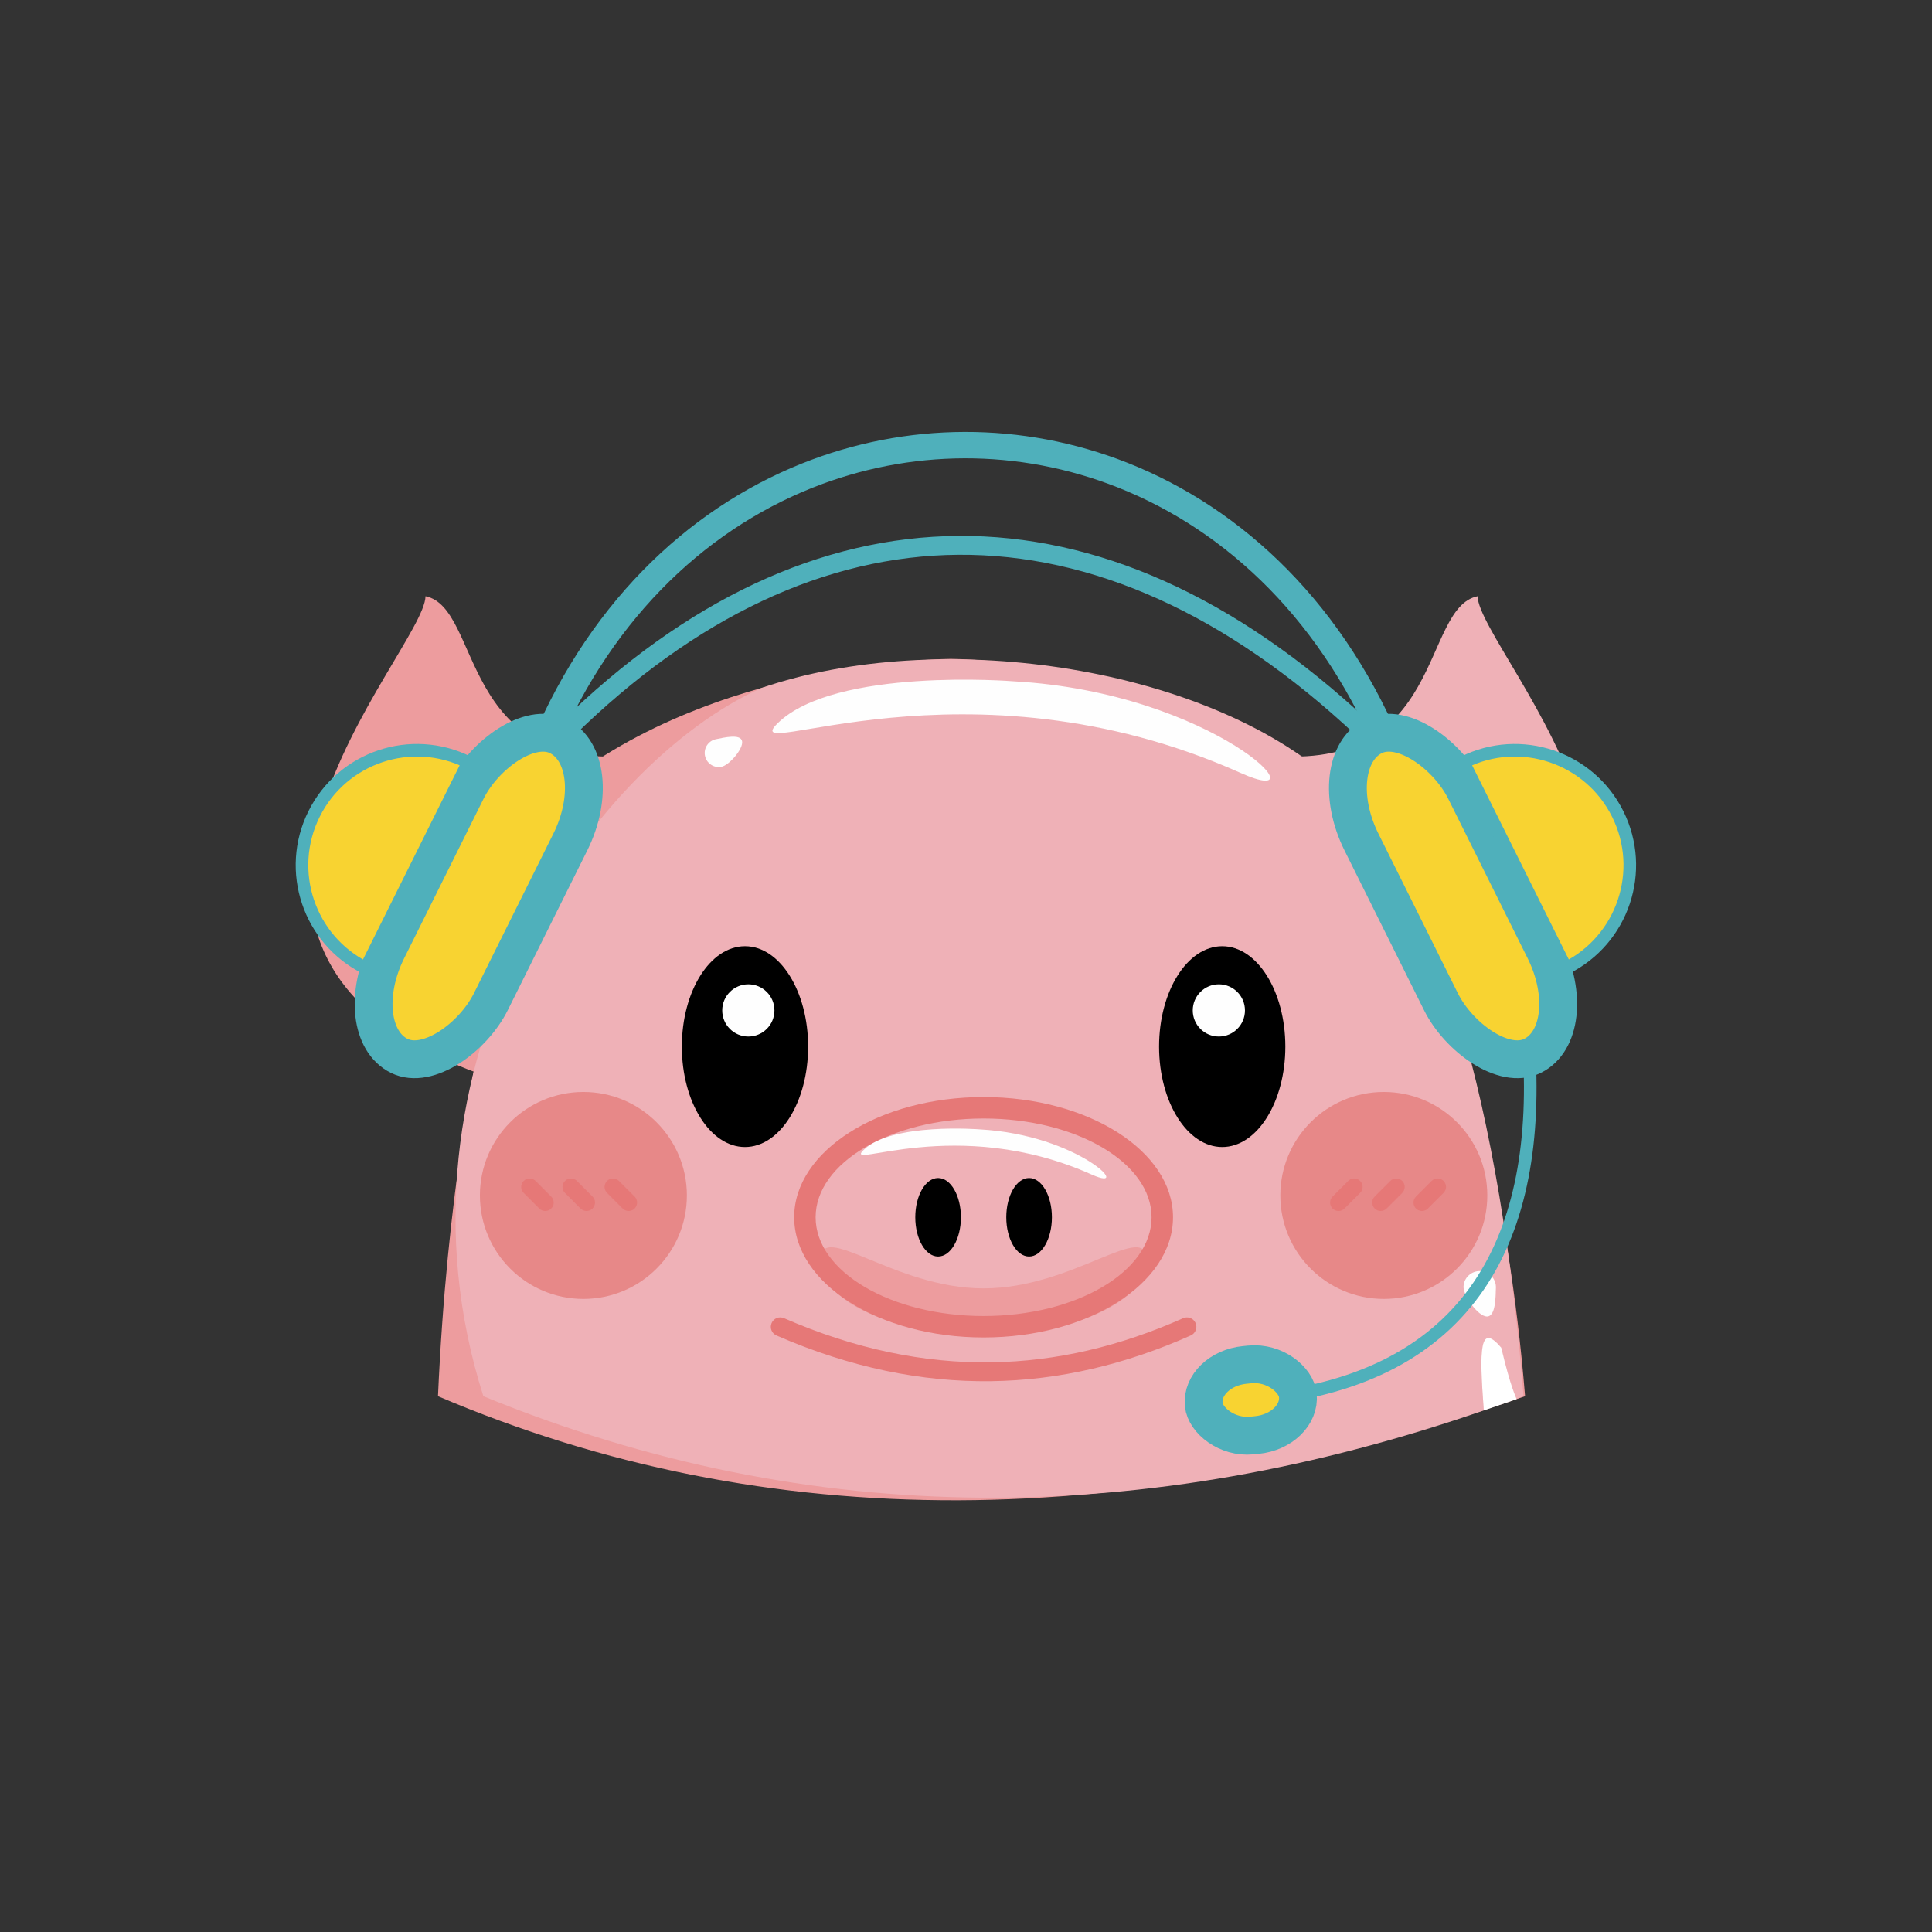 <?xml version="1.0" encoding="UTF-8"?>
<!DOCTYPE svg PUBLIC "-//W3C//DTD SVG 1.1//EN" "http://www.w3.org/Graphics/SVG/1.1/DTD/svg11.dtd">
<!-- Creator: CorelDRAW 2019 (64 Bit) -->
<svg xmlns="http://www.w3.org/2000/svg" xml:space="preserve" width="1300mm" height="1300mm" version="1.1" style="shape-rendering:geometricPrecision; text-rendering:geometricPrecision; image-rendering:optimizeQuality; fill-rule:evenodd; clip-rule:evenodd"
viewBox="0 0 130000 130000"
 xmlns:xlink="http://www.w3.org/1999/xlink">
 <rect x="0" y="0" width="130000" height="130000" fill="#333333" stroke="none"/>
 <defs>
  <style type="text/css">
   <![CDATA[
    .str0 {stroke:#4FB0BB;stroke-width:846.67;stroke-miterlimit:22.926}
    .fil10 {fill:none}
    .fil11 {fill:#F8D331}
    .fil7 {fill:white}
    .fil4 {fill:#FEFEFE;fill-rule:nonzero}
    .fil3 {fill:#EFB1B7;fill-rule:nonzero}
    .fil1 {fill:#EFB1B7;fill-rule:nonzero}
    .fil0 {fill:#ED9C9E;fill-rule:nonzero}
    .fil6 {fill:#E78888;fill-rule:nonzero}
    .fil2 {fill:#E67877;fill-rule:nonzero}
    .fil8 {fill:#E67877;fill-rule:nonzero}
    .fil5 {fill:black;fill-rule:nonzero}
    .fil9 {fill:#4FB0BB;fill-rule:nonzero}
   ]]>
  </style>
 </defs>
 <g id="Camada_x0020_1">
  <path class="fil0" d="M90940.16 53506.9c0,0 9455.85,13141.09 11679.27,40441.75 -26472.73,9195.8 -50918.32,9472.75 -73148.28,0 1184.08,-26624.51 7540.5,-40441.75 7540.5,-40441.75 10746.76,-9171.35 26964.6,-9171.35 26964.6,-9171.35 0,0 16217.12,0 26963.91,9171.35z"/>
  <path class="fil0" d="M42689.91 50820.86l-10110.53 21548.91c-23789.71,-8491.3 -4019.37,-28467.25 -3946.64,-32249.98 3814.37,775.16 2192.56,11889.38 14057.17,10701.07z"/>
  <path class="fil1" d="M85366.45 50820.86l10110.53 21548.91c23789.71,-8491.3 4019.37,-28467.25 3946.64,-32249.98 -3814.37,775.16 -2192.56,11889.38 -14057.17,10701.07z"/>
  <path class="fil2" d="M33542.67 62671.88c-280.9,65.61 -585.92,-41.65 -759.08,-293.65 -3462.38,-5034.13 -8193.51,-2557.24 -8392.68,-2449.47 -350,189.08 -787.8,59.77 -977.62,-289.2 -190.27,-349.35 -63.09,-785.8 285.52,-977.12 60.27,-33.52 6062.36,-3226.08 10273.87,2897.71 225.98,328.42 142.9,777.8 -185.64,1003.8 -76.18,52.27 -159.27,88.06 -244.37,107.93z"/>
  <path class="fil2" d="M32893.56 61824.16c-88.34,20.63 -182.55,25.03 -278.04,9.8 -5236.81,-836.87 -7063.8,1451.29 -7138.68,1549.46 -240.92,313.25 -692.04,377.65 -1008.3,140.61 -315.93,-237.23 -384.53,-682.24 -150.6,-1000.82 93.32,-127.06 2354.9,-3100.61 8525.51,-2113.96 393.71,62.46 661.66,432.43 598.85,826.21 -47.77,297.97 -271.77,524.01 -548.74,588.7z"/>
  <path class="fil2" d="M94777.24 61451.15c-85.35,-16.39 -169.32,-48.77 -248.45,-98.16 -336.3,-212.63 -437.59,-658.45 -224.8,-995.57 3965.59,-6285.84 10089.26,-3333.25 10150.53,-3302.57 356.86,177.54 502.37,610.89 324.44,967.19 -177.1,356.46 -609.12,501.37 -965.73,325.09 -208.79,-102.06 -5030.37,-2383.71 -8288.67,2780.62 -163.51,258.57 -463.57,377.92 -747.32,323.4z"/>
  <path class="fil2" d="M95392.72 60578.46c-279.31,-53.66 -512.09,-270.64 -571.63,-566.49 -78.36,-390.99 174.72,-771.28 565.64,-849.29 6126.62,-1230 8504.3,1651.27 8602.58,1774.53 248.41,311.64 197.06,765.72 -114.49,1014.28 -309.97,246.67 -761.14,197.21 -1010.08,-109.8 -88.62,-106.01 -2008.51,-2305.3 -7194.27,-1264.54 -94.7,19.02 -188.31,18.5 -277.75,1.31z"/>
  <path class="fil3" d="M51254.76 46285.72c-11557.25,5141.43 -25766.3,25545.12 -18730.21,47662.93 22235.46,9100.78 44688.82,8779.81 67315.7,956.89 -310.81,-4171.72 -295.11,-5948.61 1176.56,-4222.95 244.33,1037.8 421.07,2265.18 544.31,3614.42 317.09,-114.89 634.15,-230.56 951.3,-348.36 -1453.66,-18551.55 -5709.58,-35397.02 -13246.17,-41767.21 -8778.1,-7419.47 -26135.01,-9947.44 -38011.49,-5895.72z"/>
  <path class="fil4" d="M68191.72 45842.72c0,0 -12010.39,-963.85 -15869.72,2827.86 -2886.19,2835.72 12667.8,-4935.8 31172.64,3344.79 5783.7,2588.44 -1720.31,-5420 -15302.92,-6172.65z"/>
  <path class="fil4" d="M48177.54 49738.48c511.57,-102.38 1651.85,-381.68 1754.36,131.56 102.86,511.92 -871.11,1621.97 -1382.68,1724.48 -511.93,102.38 -1010.04,-229.78 -1112.9,-742.18 -102.51,-513.23 228.81,-1011.35 741.22,-1113.86z"/>
  <path class="fil4" d="M100655.67 86653.7c-20.86,601.03 -10.38,1952.89 -612.15,1931.71 -601.47,-20.44 -1587,-1406.52 -1566.06,-2006.9 20.86,-601.03 525,-1070.99 1126.69,-1050.46 601.95,20.99 1072.55,525.05 1051.52,1125.65z"/>
  <g id="_1531051399344">
   <path class="fil0" d="M77162.94 84803.43c0,2765.24 -4915.09,5006.28 -10978.92,5006.28 -6063.47,0 -10979.04,-2241.04 -10979.04,-5006.28 0,-2764.88 4915.57,1888.65 10979.04,1888.65 6063.83,0 10978.92,-4653.53 10978.92,-1888.65z"/>
   <path class="fil5" d="M64657.77 81907.11c0,1458.64 -687.18,2641.31 -1535.07,2641.31 -848.01,0 -1535.07,-1182.67 -1535.07,-2641.31 0,-1458.99 687.06,-2641.3 1535.07,-2641.3 847.89,0 1535.07,1182.31 1535.07,2641.3z"/>
   <path class="fil5" d="M70780.41 81907.11c0,1458.64 -687.17,2641.31 -1535.07,2641.31 -847.53,0 -1535.06,-1182.67 -1535.06,-2641.31 0,-1458.99 687.53,-2641.3 1535.06,-2641.3 847.9,0 1535.07,1182.31 1535.07,2641.3z"/>
   <path class="fil2" d="M66184.02 75260.4c-6232.29,0 -11302.86,2981.44 -11302.86,6646.71 0,3664.09 5070.57,6645.53 11302.86,6645.53 6232.65,0 11302.74,-2981.44 11302.74,-6645.53 0,-3665.27 -5070.09,-6646.71 -11302.74,-6646.71zm0 14735.39c-7028.16,0 -12745.9,-3628.72 -12745.9,-8088.68 0,-4460.66 5717.74,-8089.39 12745.9,-8089.39 7028.16,0 12745.9,3628.73 12745.9,8089.39 0,4459.96 -5717.74,8088.68 -12745.9,8088.68z"/>
   <path class="fil4" d="M65924.01 75993.29c0,0 -5921.44,-475.49 -7823.55,1393.51 -1423.03,1398.16 6244.79,-2433.08 15366.97,1649.24 2851.43,1275.53 -847.54,-2672.38 -7543.42,-3042.75z"/>
  </g>
  <g id="_1531051395600">
   <path class="fil5" d="M54376.61 70424.13c0,3731.7 -1901.62,6756.47 -4248.15,6756.47 -2346.06,0 -4248.28,-3024.77 -4248.28,-6756.47 0,-3731.23 1902.22,-6756.01 4248.28,-6756.01 2346.53,0 4248.15,3024.78 4248.15,6756.01z"/>
   <path class="fil4" d="M52109.97 67988.19c0,970.16 -786.7,1756.38 -1756.38,1756.38 -969.81,0 -1756.03,-786.22 -1756.03,-1756.38 0,-970.16 786.22,-1756.39 1756.03,-1756.39 969.68,0 1756.38,786.23 1756.38,1756.39z"/>
  </g>
  <g id="_1530906776288">
   <g>
    <path class="fil6" d="M100076.76 80438.49c0,3845.58 -3117.44,6963.39 -6963.39,6963.39 -3845.95,0 -6963.39,-3117.81 -6963.39,-6963.39 0,-3845.95 3117.44,-6963.39 6963.39,-6963.39 3845.95,0 6963.39,3117.44 6963.39,6963.39z"/>
    <path class="fil2" d="M90068.74 81484.96c-145.24,0 -291.22,-55.54 -402.11,-166.81 -222.08,-222.08 -222.08,-582.16 0,-803.95l1051.15 -1051.43c222.45,-222.45 582.53,-222.45 804.32,0 222.35,222.07 222.35,581.87 0,803.94l-1051.25 1051.44c-111.18,111.27 -256.51,166.81 -402.11,166.81z"/>
    <path class="fil2" d="M92899.93 81484.96c-145.6,0 -291.31,-55.54 -402.11,-166.81 -222.44,-222.08 -222.44,-582.16 0,-803.95l1051.16 -1051.43c222.35,-222.45 582.52,-222.45 804.22,0 222.07,222.07 222.07,581.87 0,803.94l-1051.16 1051.44c-111.17,111.27 -256.78,166.81 -402.11,166.81z"/>
    <path class="fil2" d="M95679.15 81484.96c-145.32,0 -290.93,-55.54 -401.83,-166.81 -222.44,-222.08 -222.44,-582.16 0,-803.95l1050.88 -1051.43c222.35,-222.45 582.43,-222.45 804.22,0 222.45,222.07 222.45,581.87 0,803.94l-1051.15 1051.44c-111.27,111.27 -256.51,166.81 -402.12,166.81z"/>
   </g>
   <g>
    <path class="fil6" d="M32291.29 80438.49c0,3845.58 3117.44,6963.39 6963.39,6963.39 3845.95,0 6963.39,-3117.81 6963.39,-6963.39 0,-3845.95 -3117.44,-6963.39 -6963.39,-6963.39 -3845.95,0 -6963.39,3117.44 -6963.39,6963.39z"/>
    <path class="fil2" d="M42299.32 81484.96c145.23,0 291.21,-55.54 402.11,-166.81 222.07,-222.08 222.07,-582.16 0,-803.95l-1051.16 -1051.43c-222.45,-222.45 -582.53,-222.45 -804.31,0 -222.36,222.07 -222.36,581.87 0,803.94l1051.24 1051.44c111.18,111.27 256.51,166.81 402.12,166.81z"/>
    <path class="fil2" d="M39468.12 81484.96c145.61,0 291.31,-55.54 402.11,-166.81 222.45,-222.08 222.45,-582.16 0,-803.95l-1051.16 -1051.43c-222.35,-222.45 -582.52,-222.45 -804.22,0 -222.07,222.07 -222.07,581.87 0,803.94l1051.16 1051.44c111.17,111.27 256.78,166.81 402.11,166.81z"/>
    <path class="fil2" d="M36688.9 81484.96c145.32,0 290.93,-55.54 401.83,-166.81 222.44,-222.08 222.44,-582.16 0,-803.95l-1050.88 -1051.43c-222.35,-222.45 -582.43,-222.45 -804.22,0 -222.45,222.07 -222.45,581.87 0,803.94l1051.16 1051.44c111.27,111.27 256.5,166.81 402.11,166.81z"/>
   </g>
  </g>
  <path class="fil7" d="M101016.81 90682.59c-1469.15,-1722.71 -1485.72,66.53 -1176.56,4222.95 2016.34,-687.4 2207.21,-759.5 2207.21,-759.5 -46.06,-155.81 -394.6,-761.78 -1030.65,-3463.45z"/>
  <path class="fil8" d="M52247.28 89861.72c-321.27,-140.03 -468.17,-514.06 -328.15,-835.33 140.02,-321.27 514.06,-468.18 835.33,-328.16 4812.82,2095.57 9436.69,3028.29 13899.44,2970.86 4460.76,-57.39 8770.31,-1104.43 12954.72,-2968.36 319.89,-142.79 695.01,0.81 837.8,320.69 142.79,319.89 -0.81,695.01 -320.7,837.8 -4338.14,1932.43 -8814.15,3018.04 -13456.91,3077.75 -4640.83,59.75 -9438.92,-905.74 -14421.53,-3075.25z"/>
  <g id="_1530906772544">
   <path class="fil5" d="M77991.55 70424.13c0,3731.7 1901.63,6756.47 4248.16,6756.47 2346.05,0 4248.27,-3024.77 4248.27,-6756.47 0,-3731.23 -1902.22,-6756.01 -4248.27,-6756.01 -2346.53,0 -4248.16,3024.78 -4248.16,6756.01z"/>
   <path class="fil4" d="M80258.2 67988.19c0,970.16 786.7,1756.38 1756.38,1756.38 969.8,0 1756.03,-786.22 1756.03,-1756.38 0,-970.16 -786.23,-1756.39 -1756.03,-1756.39 -969.68,0 -1756.38,786.23 -1756.38,1756.39z"/>
  </g>
  <g id="_1530906771328">
   <path class="fil9" d="M35418.47 50706.52c3904.16,-9883.31 10749.29,-16396.86 18524.13,-19510.88 3520.95,-1410.22 7234.26,-2121.46 10953.47,-2131.11 3719.63,-9.65 7437.94,681.57 10968.24,2076.12 7805.42,3083.38 14711.41,9596.23 18703.12,19562.38l-1649.74 661.3c-3794.26,-9473.16 -10330.87,-15652.9 -17707.71,-18566.97 -3328.93,-1314.99 -6825.25,-1966.85 -10313.91,-1957.77 -3489.13,9.08 -6978.18,678.47 -10292.17,2005.79 -7341.99,2940.64 -13817.23,9119.9 -17528.72,18515.47l-1656.71 -654.33z"/>
   <path class="fil9" d="M35784.42 50598.64c629.67,-671.46 1266.53,-1322.96 1910.15,-1954.23 8436.72,-8274.74 17533.95,-12518.53 26790.66,-12583.27 9250.61,-64.67 18625.1,4047.34 27621.55,12483.9 695.27,651.98 1391.45,1333.22 2088.23,2043.65l-904.9 889.99c-679.1,-692.39 -1363.71,-1362.05 -2053.42,-2008.83 -8748.64,-8204.17 -17825.06,-12203.19 -26746.47,-12140.83 -8915.29,62.36 -17711.76,4183.72 -25905.66,12220.3 -625.64,613.64 -1250.86,1253.51 -1875.33,1919.41l-924.81 -870.09z"/>
  </g>
  <g id="_1530906765664">
   <path class="fil10 str0" d="M102846.35 70047.43c974.93,13243.19 -3893.63,22713.35 -18125.62,24114.34"/>
   <rect class="fil11 str0" transform="matrix(2.992 -0.293 0.293 2.992 80764.3 92136.4)" width="2116.67" height="1587.5" rx="1000" ry="1000"/>
  </g>
  <g id="_1530906764480">
   <rect class="fil11 str0" transform="matrix(2.692 -1.34 1.34 2.692 88928 51271.9)" width="2592.92" height="7990.42" rx="2000" ry="2000"/>
   <path class="fil11 str0" d="M101930.11 58217.76l3446.55 6922.84c3823.38,-1903.48 5379.77,-6546 3476.29,-10369.39 -1903.47,-3823.38 -6546,-5379.77 -10369.38,-3476.29l3446.54 6922.84z"/>
  </g>
  <g id="_1530906759200">
   <rect class="fil11 str0" transform="matrix(-2.692 -1.34 -1.34 2.692 41057.8 51271.9)" width="2592.92" height="7990.42" rx="2000" ry="2000"/>
   <path class="fil11 str0" d="M28055.76 58217.76l-3446.55 6922.84c-3823.38,-1903.48 -5379.77,-6546 -3476.29,-10369.39 1903.47,-3823.38 6546,-5379.77 10369.38,-3476.29l-3446.54 6922.84z"/>
  </g>
 </g>
</svg>
